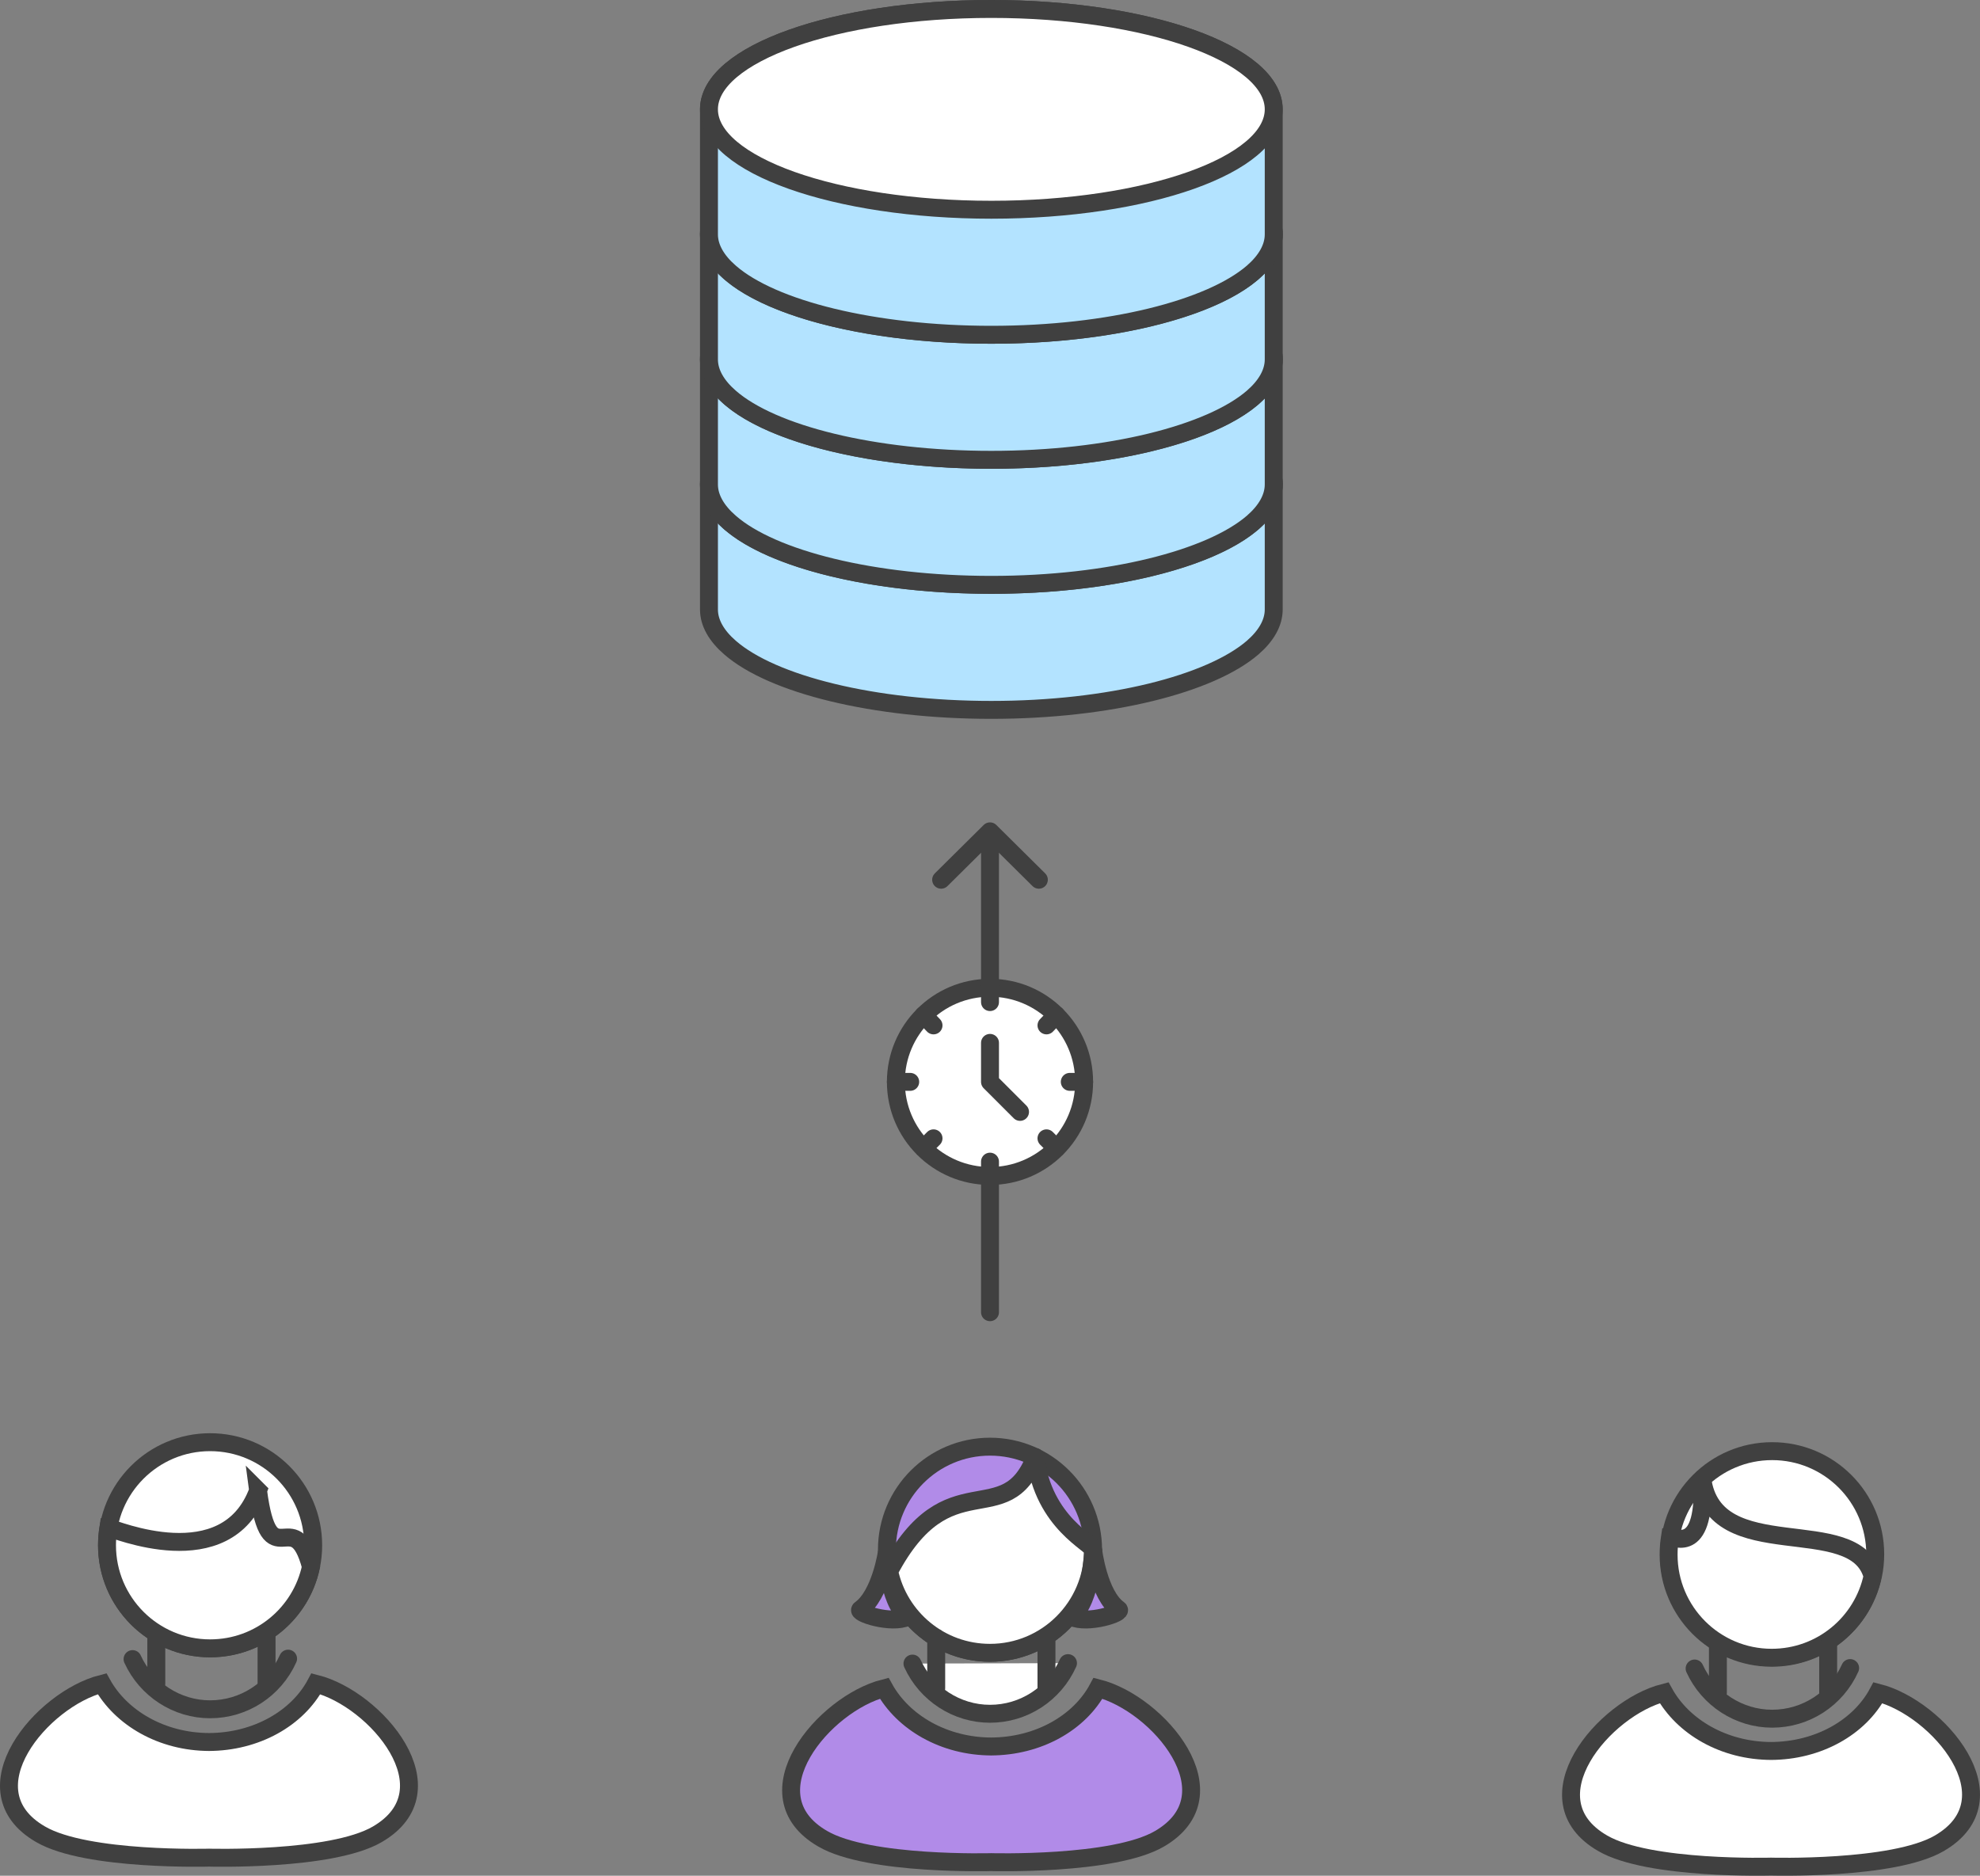 <?xml version="1.0" encoding="UTF-8" standalone="no"?>
<svg
   xmlns:dc="http://purl.org/dc/elements/1.1/"
   xmlns:cc="http://creativecommons.org/ns#"
   xmlns:rdf="http://www.w3.org/1999/02/22-rdf-syntax-ns#"
   xmlns:svg="http://www.w3.org/2000/svg"
   xmlns="http://www.w3.org/2000/svg"
   xmlns:sodipodi="http://sodipodi.sourceforge.net/DTD/sodipodi-0.dtd"
   xmlns:inkscape="http://www.inkscape.org/namespaces/inkscape"
   viewBox="0 0 441.746 418.535"
   version="1.1"
   id="svg54"
   sodipodi:docname="02.svg"
   width="441.746"
   height="418.535"
   inkscape:version="0.92.4 (5da689c313, 2019-01-14)">
  <rect x="0" y="0" width="441.746" height="418.535" fill="#808080" stroke="none"/>
  <defs
     id="defs58" />
  <sodipodi:namedview
     pagecolor="#ffffff"
     bordercolor="#666666"
     borderopacity="1"
     objecttolerance="10"
     gridtolerance="10"
     guidetolerance="10"
     inkscape:pageopacity="0"
     inkscape:pageshadow="2"
     inkscape:window-width="956"
     inkscape:window-height="1051"
     id="namedview56"
     showgrid="false"
     inkscape:zoom="0.4125"
     inkscape:cx="225.72136"
     inkscape:cy="210.93544"
     inkscape:window-x="960"
     inkscape:window-y="25"
     inkscape:window-maximized="0"
     inkscape:current-layer="svg54" />
  <style
     id="style2">.st0{display:none;} .st1{display:inline;} .st2{fill:#FFFFFF;} .st3{fill:none;stroke:#9882CE;stroke-width:4;stroke-miterlimit:10;} .st4{fill:#FFFFFF;stroke:#404040;stroke-width:4;stroke-linecap:round;stroke-linejoin:round;stroke-miterlimit:10;} .st5{fill:#FFFFFF;stroke:#404040;stroke-width:4;stroke-miterlimit:10;} .st6{fill:#B3E3FF;stroke:#404040;stroke-width:4;stroke-miterlimit:10;} .st7{fill:#B18BE8;stroke:#404040;stroke-width:4;stroke-miterlimit:10;} .st8{fill:#FFFFFF;stroke:#404040;stroke-width:6;stroke-miterlimit:10;} .st9{fill:#B3E3FF;stroke:#404040;stroke-width:6;stroke-miterlimit:10;} .st10{fill:#404040;} .st11{fill:none;stroke:#404040;stroke-width:4;stroke-linecap:round;stroke-linejoin:round;stroke-miterlimit:10;} .st12{fill:#B18BE8;stroke:#404040;stroke-width:4;stroke-linecap:round;stroke-linejoin:round;stroke-miterlimit:10;} .st13{fill:#444444;} .st14{fill:none;stroke:#404040;stroke-width:4;stroke-miterlimit:10;} .st15{fill:#4ED1A1;stroke:#404040;stroke-width:4;stroke-miterlimit:10;} .st16{fill:none;stroke:#CCCCCC;stroke-width:7;stroke-linecap:round;stroke-linejoin:round;stroke-miterlimit:10;} .st17{fill:#FFFFFF;stroke:#CCCCCC;stroke-width:7;stroke-linecap:round;stroke-linejoin:round;stroke-miterlimit:10;} .st18{fill:none;stroke:#404040;stroke-width:7;stroke-miterlimit:10;} .st19{fill:#B3E3FF;stroke:#404040;stroke-width:7;stroke-miterlimit:10;} .st20{fill:none;stroke:#CCCCCC;stroke-width:8;stroke-linecap:round;stroke-miterlimit:10;} .st21{fill:none;stroke:#404040;stroke-width:8;stroke-linecap:round;stroke-miterlimit:10;} .st22{fill:#FFFFFF;stroke:#404040;stroke-width:4;stroke-linejoin:round;stroke-miterlimit:10;} .st23{fill:#B3E3FF;stroke:#404040;stroke-width:4;stroke-linejoin:round;stroke-miterlimit:10;} .st24{fill:none;stroke:#CCCCCC;stroke-linecap:round;stroke-linejoin:round;stroke-miterlimit:10;} .st25{fill:#999999;} .st26{fill:#4ED1A1;stroke:#404040;stroke-width:4;stroke-linecap:round;stroke-linejoin:round;stroke-miterlimit:10;} .st27{fill:#4CD3D6;stroke:#404040;stroke-width:4;stroke-linejoin:round;stroke-miterlimit:10;} .st28{fill:none;stroke:#59AFE1;stroke-width:4;stroke-miterlimit:10;} .st29{fill:#59AFE1;stroke:#404040;stroke-width:4;stroke-linejoin:round;stroke-miterlimit:10;} .st30{fill:none;stroke:#404040;stroke-width:8;stroke-linecap:round;stroke-linejoin:round;stroke-miterlimit:10;stroke-dasharray:0,30;} .st31{fill:#FFFFFF;stroke:#59AFE1;stroke-width:4;stroke-miterlimit:10;} .st32{fill:#FC8363;stroke:#404040;stroke-width:4;stroke-linecap:round;stroke-linejoin:round;stroke-miterlimit:10;} .st33{fill:#CCCCCC;stroke:#404040;stroke-width:4;stroke-miterlimit:10;} .st34{fill:#FFFFFF;stroke:#6693ED;stroke-width:4;stroke-miterlimit:10;} .st35{fill:none;stroke:#A97CDD;stroke-width:4;stroke-linecap:round;stroke-linejoin:round;stroke-miterlimit:10;} .st36{fill:none;stroke:#B3E3FF;stroke-width:4;stroke-linecap:round;stroke-linejoin:round;stroke-miterlimit:10;} .st37{fill:none;stroke:#4ED1A1;stroke-width:4;stroke-linecap:round;stroke-miterlimit:10;} .st38{fill:none;stroke:#4ED1A1;stroke-width:4;stroke-linecap:round;stroke-linejoin:round;stroke-miterlimit:10;} .st39{fill:#E24B88;stroke:#404040;stroke-width:4;stroke-linecap:round;stroke-linejoin:round;stroke-miterlimit:10;} .st40{fill:none;stroke:#DEEFF8;stroke-width:4;stroke-miterlimit:10;} .st41{fill:none;stroke:#CCCCCC;stroke-width:4;stroke-linecap:round;stroke-linejoin:round;} .st42{fill:none;stroke:#CCCCCC;stroke-width:4;stroke-linecap:round;stroke-linejoin:round;stroke-dasharray:0,14.305;} .st43{fill:none;stroke:#CCCCCC;stroke-width:4;stroke-linecap:round;stroke-linejoin:round;stroke-dasharray:0,14.169;} .st44{fill:none;stroke:#CCCCCC;stroke-width:4;stroke-linecap:round;stroke-linejoin:round;stroke-dasharray:0,13.979;} .st45{fill:none;stroke:#CCCCCC;stroke-width:4;stroke-linecap:round;stroke-linejoin:round;stroke-dasharray:0,14.788;} .st46{fill:none;stroke:#CCCCCC;stroke-width:4;stroke-linecap:round;stroke-linejoin:round;stroke-dasharray:0,14.963;} .st47{fill:#B3E3FF;stroke:#404040;stroke-width:4;stroke-linecap:round;stroke-linejoin:round;stroke-miterlimit:10;} .st48{fill:none;stroke:#CCCCCC;stroke-width:4;stroke-linecap:round;stroke-linejoin:round;stroke-dasharray:0,12.543;} .st49{fill:none;stroke:#CCCCCC;stroke-width:4;stroke-linecap:round;stroke-linejoin:round;stroke-dasharray:0,13.684;} .st50{fill:none;stroke:#CCCCCC;stroke-width:4;stroke-linecap:round;stroke-linejoin:round;stroke-dasharray:0,13.772;} .st51{fill:none;stroke:#CCCCCC;stroke-width:4;stroke-linecap:round;stroke-linejoin:round;stroke-dasharray:0,13.649;} .st52{fill:none;stroke:#CCCCCC;stroke-width:4;stroke-linecap:round;stroke-linejoin:round;stroke-dasharray:0,13.907;} .st53{fill:#4CD3D6;stroke:#404040;stroke-width:4;stroke-linecap:round;stroke-linejoin:round;stroke-miterlimit:10;} .st54{fill:none;stroke:#CCCCCC;stroke-width:4;stroke-linecap:round;stroke-linejoin:round;stroke-dasharray:0,14.986;} .st55{fill:none;stroke:#CCCCCC;stroke-width:4;stroke-linecap:round;stroke-linejoin:round;stroke-dasharray:0,14.012;} .st56{fill:none;stroke:#CCCCCC;stroke-width:4;stroke-linecap:round;stroke-linejoin:round;stroke-dasharray:0,14.124;} .st57{fill:none;} .st58{fill:#FFFFFF;stroke:#404040;stroke-width:7;stroke-linecap:round;stroke-linejoin:round;stroke-miterlimit:10;} .st59{fill:#59AFE1;stroke:#404040;stroke-width:7;stroke-linejoin:round;stroke-miterlimit:10;} .st60{fill:#E24B88;stroke:#404040;stroke-width:7;stroke-linecap:round;stroke-linejoin:round;stroke-miterlimit:10;} .st61{fill:none;stroke:#404040;stroke-width:7;stroke-linecap:round;stroke-linejoin:round;stroke-miterlimit:10;} .st62{fill:none;stroke:#CCCCCC;stroke-width:4;stroke-linecap:round;stroke-linejoin:round;stroke-miterlimit:10;} .st63{fill:#FFFFFF;stroke:#CCCCCC;stroke-width:4;stroke-linecap:round;stroke-linejoin:round;stroke-miterlimit:10;} .st64{fill:#F5F5F5;} .st65{fill:#3873AE;} .st66{fill:#75706C;} .st67{fill:none;stroke:#B3E3FF;stroke-width:4;stroke-miterlimit:10;} .st68{fill:#6F6F6F;} .st69{fill:none;stroke:#6F6F6F;stroke-width:2;stroke-miterlimit:10;} .st70{fill:none;stroke:#6F6F6F;stroke-width:3;stroke-miterlimit:10;}</style>
  <g
     id="feature_x5F_branch_x5F_workflow_x5F_3"
     transform="translate(-179.127,-6.9)">
    <g
       id="centralized_x5F_workflow_x5F_15_1_">
      <path
         class="st11"
         d="m 400,196.9 v 102.8 m 157.2,79.5 c 3.1,6.8 9.9,11.2 17.3,11.2 7.5,0 14.3,-4.4 17.4,-11.3"
         id="path4"
         inkscape:connector-curvature="0"
         style="fill:none;stroke:#404040;stroke-width:4;stroke-linecap:round;stroke-linejoin:round;stroke-miterlimit:10" />
      <path
         class="st5"
         d="m 574.1,423.4 c 0,0 27.4,0.8 37.7,-5.2 17,-9.9 -0.3,-30.2 -13.7,-33.6 -4.1,7.7 -13.3,13 -24,13 h 0.3 c -10.7,0 -19.8,-5.4 -24,-13 -13.4,3.4 -30.7,23.8 -13.7,33.6 10.3,6 37.7,5.2 37.7,5.2"
         id="path6"
         inkscape:connector-curvature="0"
         style="fill:#ffffff;stroke:#404040;stroke-width:4;stroke-miterlimit:10" />
      <circle
         class="st5"
         cx="574.5"
         cy="353.7"
         r="23"
         id="circle8"
         style="fill:#ffffff;stroke:#404040;stroke-width:4;stroke-miterlimit:10" />
      <path
         class="st5"
         d="m 558.9,336.8 c 2.6,20 34.1,7.2 38,21.8 -2.2,10.4 -11.4,18.2 -22.5,18.2 -12.7,0 -23,-10.3 -23,-23 0,-1.3 0.1,-2.6 0.3,-3.9 1.2,0 8.1,3.8 7.2,-13.1 z"
         id="path10"
         inkscape:connector-curvature="0"
         style="fill:#ffffff;stroke:#404040;stroke-width:4;stroke-miterlimit:10" />
      <path
         class="st11"
         d="m 587,374 v 10.6 m -24.6,0 v -10.3"
         id="path12"
         inkscape:connector-curvature="0"
         style="fill:none;stroke:#404040;stroke-width:4;stroke-linecap:round;stroke-linejoin:round;stroke-miterlimit:10" />
      <path
         id="repo1_40_"
         class="st6"
         d="m 337.3,115 c 0,-12.4 28.2,-22.4 63,-22.4 34.8,0 63,10 63,22.4 m -126,0 v 27.9 c 0,3 1.7,5.9 4.7,8.5 9.4,8.2 32,13.9 58.3,13.9 26.4,0 48.9,-5.8 58.3,-13.9 3,-2.6 4.7,-5.5 4.7,-8.5 V 115"
         inkscape:connector-curvature="0"
         style="fill:#b3e3ff;stroke:#404040;stroke-width:4;stroke-miterlimit:10" />
      <path
         class="st5"
         d="m 463.3,115 c 0,12.4 -28.2,22.4 -63,22.4 -34.8,0 -63,-10 -63,-22.4 0,-12.4 28.2,-22.4 63,-22.4 34.8,0 63,10 63,22.4 z"
         id="path15"
         inkscape:connector-curvature="0"
         style="fill:#ffffff;stroke:#404040;stroke-width:4;stroke-miterlimit:10" />
      <path
         id="repo1_39_"
         class="st6"
         d="m 337.3,87.1 c 0,-12.4 28.2,-22.4 63,-22.4 34.8,0 63,10 63,22.4 m -126,0 V 115 c 0,3 1.7,5.9 4.7,8.5 9.4,8.2 32,13.9 58.3,13.9 26.4,0 48.9,-5.8 58.3,-13.9 3,-2.6 4.7,-5.5 4.7,-8.5 V 87.1"
         inkscape:connector-curvature="0"
         style="fill:#b3e3ff;stroke:#404040;stroke-width:4;stroke-miterlimit:10" />
      <path
         class="st5"
         d="m 463.3,87.1 c 0,12.4 -28.2,22.4 -63,22.4 -34.8,0 -63,-10 -63,-22.4 0,-12.4 28.2,-22.4 63,-22.4 34.8,0 63,10 63,22.4 z"
         id="path18"
         inkscape:connector-curvature="0"
         style="fill:#ffffff;stroke:#404040;stroke-width:4;stroke-miterlimit:10" />
      <path
         id="repo1_38_"
         class="st6"
         d="m 337.3,59.2 c 0,-12.4 28.2,-22.4 63,-22.4 34.8,0 63,10 63,22.4 m -126,0 v 27.9 c 0,3 1.7,5.9 4.7,8.5 9.4,8.2 32,13.9 58.3,13.9 26.4,0 48.9,-5.8 58.3,-13.9 3,-2.6 4.7,-5.5 4.7,-8.5 V 59.2"
         inkscape:connector-curvature="0"
         style="fill:#b3e3ff;stroke:#404040;stroke-width:4;stroke-miterlimit:10" />
      <path
         class="st5"
         d="m 463.3,59.2 c 0,12.4 -28.2,22.4 -63,22.4 -34.8,0 -63,-10 -63,-22.4 0,-12.4 28.2,-22.4 63,-22.4 34.8,0 63,10 63,22.4 z"
         id="path21"
         inkscape:connector-curvature="0"
         style="fill:#ffffff;stroke:#404040;stroke-width:4;stroke-miterlimit:10" />
      <path
         id="repo1_37_"
         class="st6"
         d="m 337.3,31.3 c 0,-12.4 28.2,-22.4 63,-22.4 34.8,0 63,10 63,22.4 m -126,0 v 27.9 c 0,3 1.7,5.9 4.7,8.5 9.4,8.2 32,13.9 58.3,13.9 26.4,0 48.9,-5.8 58.3,-13.9 3,-2.6 4.7,-5.5 4.7,-8.5 V 31.3"
         inkscape:connector-curvature="0"
         style="fill:#b3e3ff;stroke:#404040;stroke-width:4;stroke-miterlimit:10" />
      <path
         class="st5"
         d="m 463.3,31.3 c 0,12.4 -28.2,22.4 -63,22.4 -34.8,0 -63,-10 -63,-22.4 0,-12.4 28.2,-22.4 63,-22.4 34.8,0 63,10 63,22.4 z"
         id="path24"
         inkscape:connector-curvature="0"
         style="fill:#ffffff;stroke:#404040;stroke-width:4;stroke-miterlimit:10" />
      <path
         class="st11"
         d="m 208.7,377.1 c 3.1,6.8 9.9,11.2 17.3,11.2 7.5,0 14.3,-4.4 17.4,-11.3"
         id="path26"
         inkscape:connector-curvature="0"
         style="fill:none;stroke:#404040;stroke-width:4;stroke-linecap:round;stroke-linejoin:round;stroke-miterlimit:10" />
      <path
         class="st5"
         d="m 225.6,421.4 c 0,0 27.4,0.8 37.7,-5.2 17,-9.9 -0.3,-30.2 -13.7,-33.6 -4.1,7.7 -13.3,13 -24,13 h 0.3 c -10.7,0 -19.8,-5.4 -24,-13 -13.4,3.4 -30.7,23.8 -13.7,33.6 10.3,6 37.7,5.2 37.7,5.2"
         id="path28"
         inkscape:connector-curvature="0"
         style="fill:#ffffff;stroke:#404040;stroke-width:4;stroke-miterlimit:10" />
      <circle
         class="st5"
         cx="226"
         cy="351.7"
         r="23"
         id="circle30"
         style="fill:#ffffff;stroke:#404040;stroke-width:4;stroke-miterlimit:10" />
      <path
         class="st5"
         d="m 236.7,339.5 c 2.6,20 7.9,2.4 11.8,17 -2.2,10.4 -11.4,18.2 -22.5,18.2 -12.7,0 -23,-10.3 -23,-23 0,-1.3 0.1,-2.6 0.3,-3.9 1.1,0.1 26.3,11 33.4,-8.3 z"
         id="path32"
         inkscape:connector-curvature="0"
         style="fill:#ffffff;stroke:#404040;stroke-width:4;stroke-miterlimit:10" />
      <path
         class="st11"
         d="m 238.6,371.9 v 10.6 m -24.6,0.1 v -10.3"
         id="path34"
         inkscape:connector-curvature="0"
         style="fill:none;stroke:#404040;stroke-width:4;stroke-linecap:round;stroke-linejoin:round;stroke-miterlimit:10" />
      <path
         class="st4"
         d="m 382.7,378.1 c 3.1,6.8 9.9,11.2 17.3,11.2 7.5,0 14.3,-4.4 17.4,-11.3"
         id="path36"
         inkscape:connector-curvature="0"
         style="fill:#ffffff;stroke:#404040;stroke-width:4;stroke-linecap:round;stroke-linejoin:round;stroke-miterlimit:10" />
      <path
         class="st7"
         d="m 400.1,422.4 c 0,0 27.4,0.8 37.7,-5.2 17,-9.9 -0.3,-30.2 -13.7,-33.6 -4.1,7.7 -13.3,13 -24,13 h 0.3 c -10.7,0 -19.8,-5.4 -24,-13 -13.4,3.4 -30.7,23.8 -13.7,33.6 10.3,6 37.7,5.2 37.7,5.2"
         id="path38"
         inkscape:connector-curvature="0"
         style="fill:#b18be8;stroke:#404040;stroke-width:4;stroke-miterlimit:10" />
      <circle
         class="st7"
         cx="400"
         cy="352.7"
         r="23"
         id="circle40"
         style="fill:#b18be8;stroke:#404040;stroke-width:4;stroke-miterlimit:10" />
      <path
         class="st4"
         d="m 410.1,332 c -6.7,17.2 -19.4,0.5 -32.6,25.5 2.2,10.4 11.4,18.2 22.5,18.2 12.7,0 23,-10.3 23,-23 0,-1.3 -11.1,-5.9 -12.9,-20.7 z m 2.5,40 v 11.6 m -24.6,0 v -11.3"
         id="path42"
         inkscape:connector-curvature="0"
         style="fill:#ffffff;stroke:#404040;stroke-width:4;stroke-linecap:round;stroke-linejoin:round;stroke-miterlimit:10" />
      <path
         class="st7"
         d="m 377,353.2 c 0,0 0,10.6 4.6,14.5 -3.6,1.7 -11.6,-0.9 -10.5,-1.7 4.5,-3.2 5.9,-12.8 5.9,-12.8 z m 46,-0.5 c 0,0 -0.2,11.1 -4.8,15 3.6,1.7 11.6,-0.9 10.5,-1.7 -4.5,-3.2 -5.7,-13.3 -5.7,-13.3 z"
         id="path44"
         inkscape:connector-curvature="0"
         style="fill:#b18be8;stroke:#404040;stroke-width:4;stroke-miterlimit:10" />
      <path
         class="st11"
         d="m 389.1,203.2 10.9,-10.8 10.9,10.8"
         id="path46"
         inkscape:connector-curvature="0"
         style="fill:none;stroke:#404040;stroke-width:4;stroke-linecap:round;stroke-linejoin:round;stroke-miterlimit:10" />
    </g>
    <circle
       class="st4"
       cx="400"
       cy="248.3"
       r="21"
       id="circle49"
       style="fill:#ffffff;stroke:#404040;stroke-width:4;stroke-linecap:round;stroke-linejoin:round;stroke-miterlimit:10" />
    <path
       class="st4"
       d="m 400,239.6 v 8.7 l 6.7,6.7 M 400,227.3 v 3.2 m 21,17.8 h -3.2 m -17.8,21 v -3.2 m -21,-17.8 h 3.2 m 32.6,-14.9 -2.2,2.3 m 2.2,27.4 -2.2,-2.2 m -27.4,2.2 2.2,-2.2 m -2.2,-27.5 2.2,2.3"
       id="path51"
       inkscape:connector-curvature="0"
       style="fill:#ffffff;stroke:#404040;stroke-width:4;stroke-linecap:round;stroke-linejoin:round;stroke-miterlimit:10" />
  </g>
</svg>
